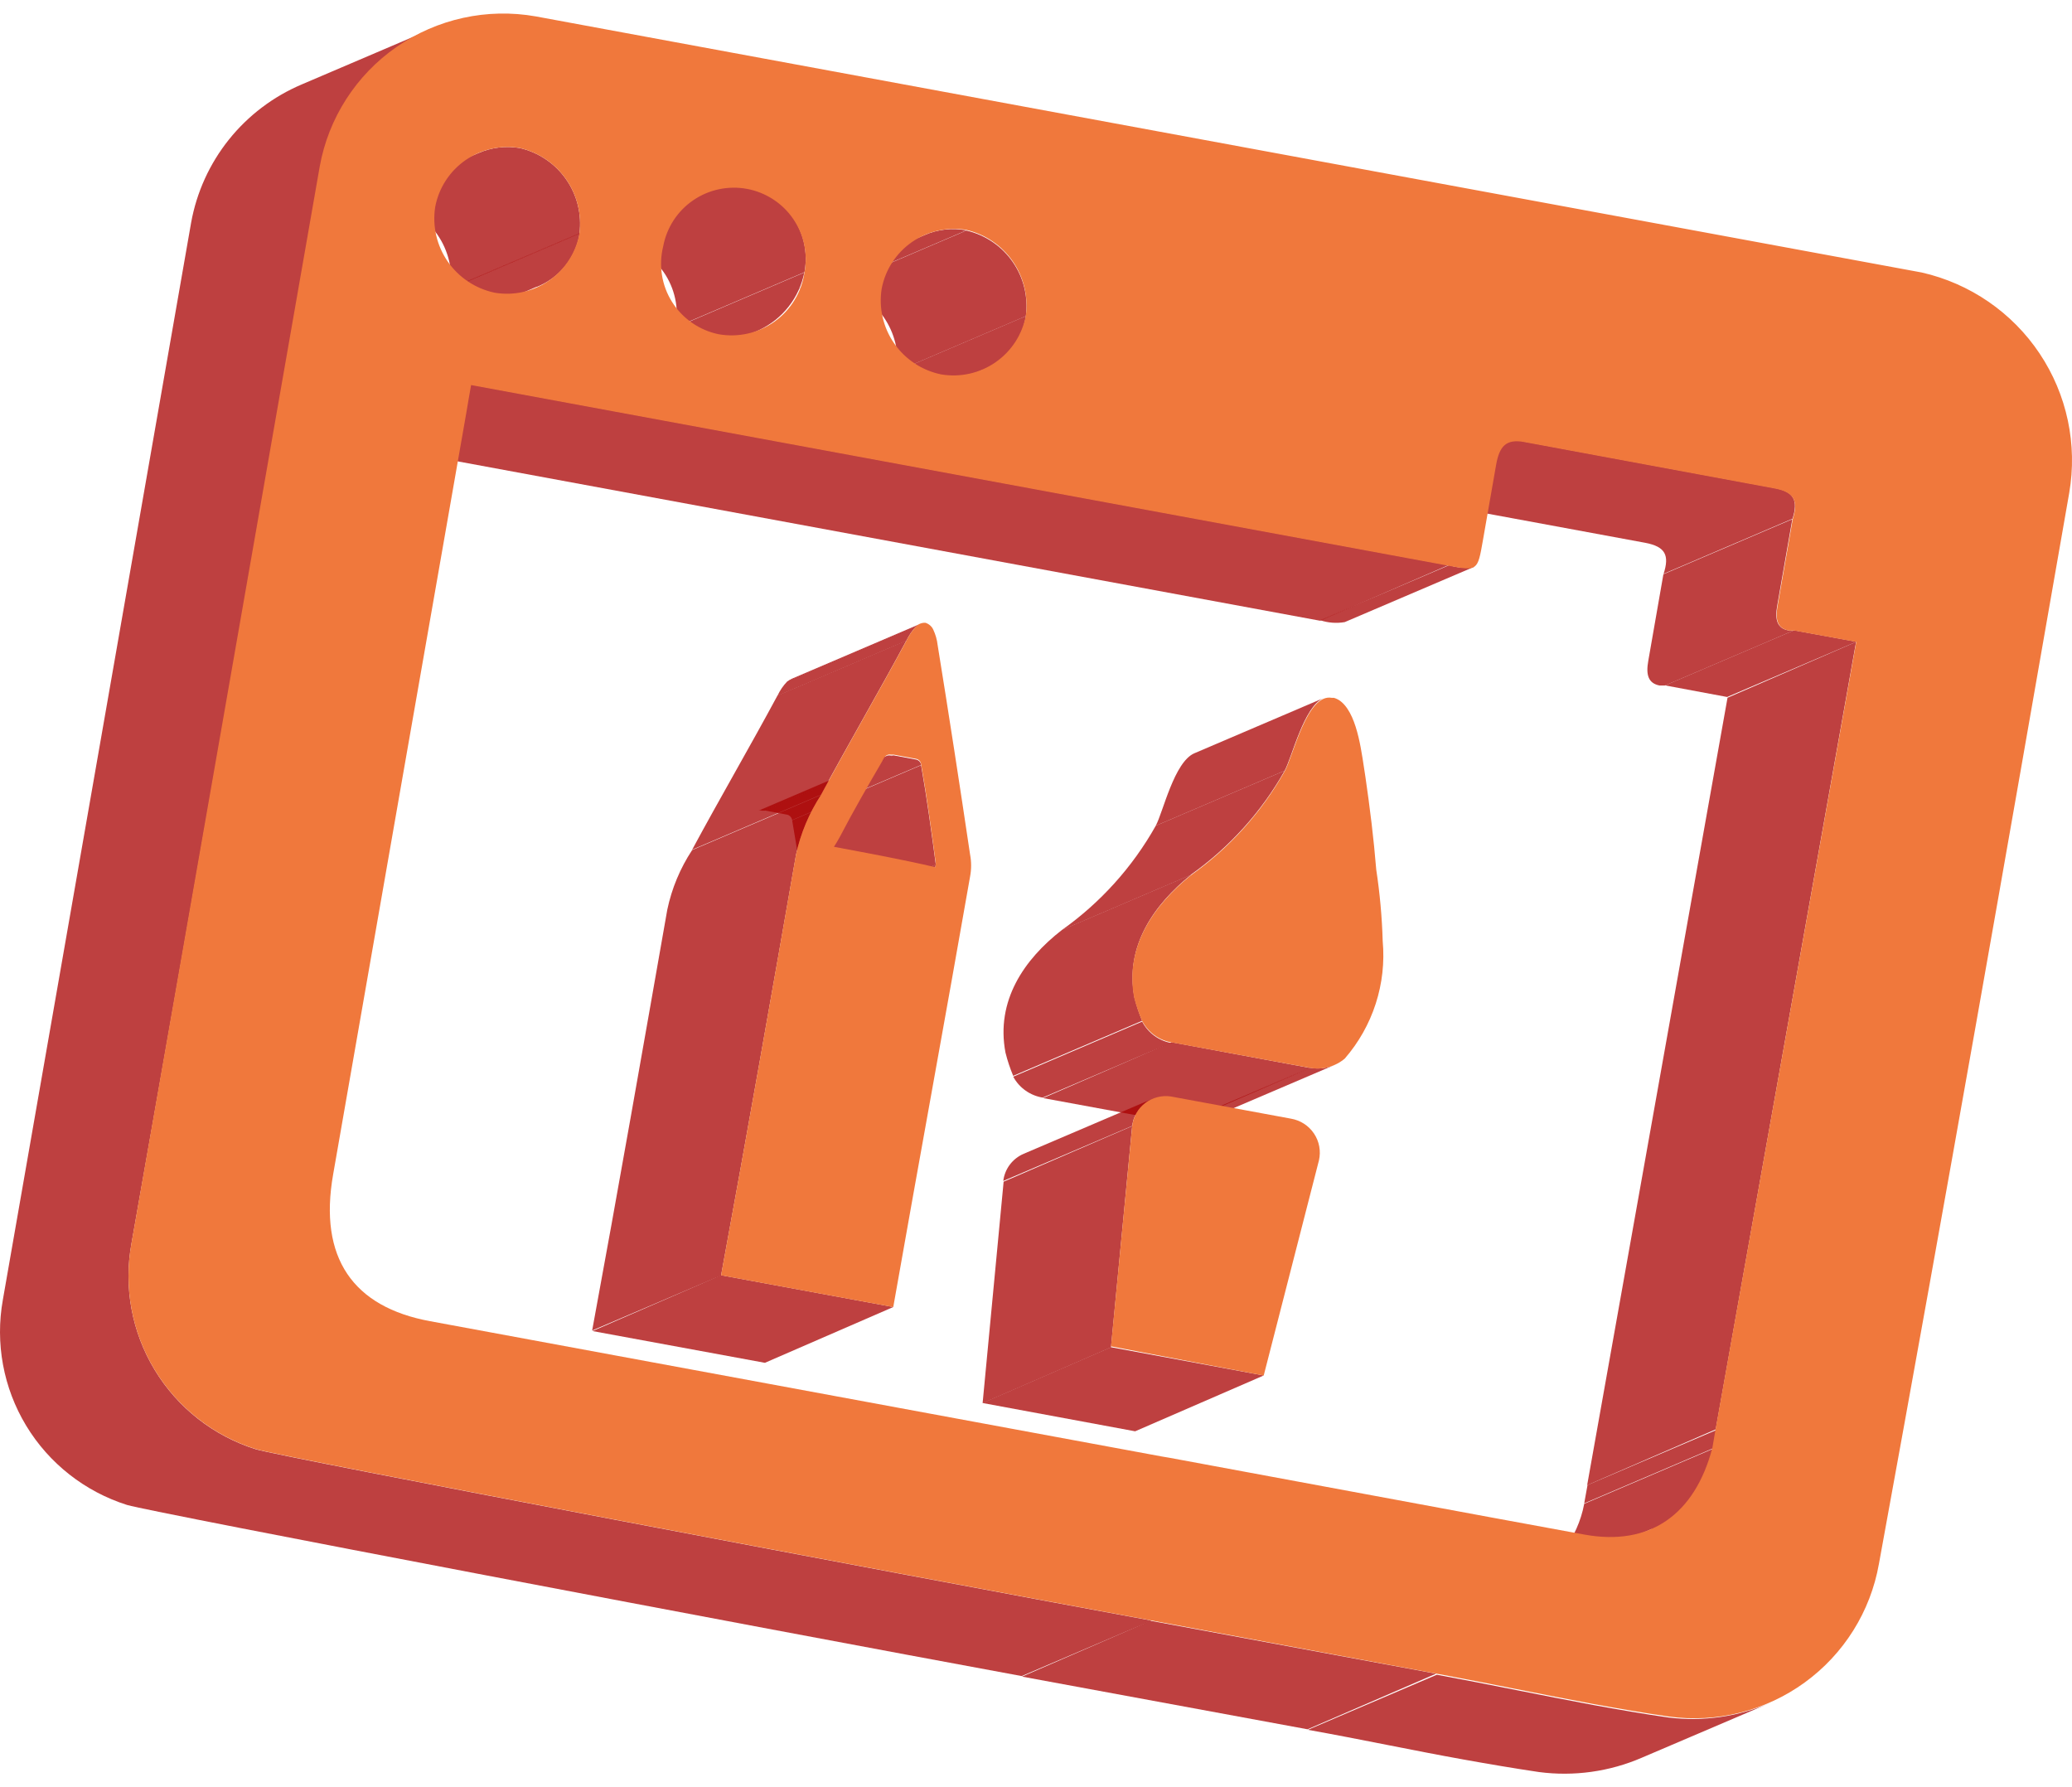 <svg width="80" height="69" viewBox="0 0 80 69" fill="none" xmlns="http://www.w3.org/2000/svg">
<path d="M71.664 24.782L66.686 26.909L64.289 26.462L69.267 24.336L71.671 24.775" fill="#A80000" fill-opacity="0.75"/>
<path d="M69.259 24.339L64.281 26.466H64.075C63.641 26.381 63.541 26.055 63.641 25.509L64.224 22.17L69.202 20.044L68.619 23.383C68.52 23.928 68.619 24.261 69.053 24.339C69.119 24.344 69.186 24.344 69.252 24.339" fill="#A80000" fill-opacity="0.75"/>
<path d="M69.21 20.027L64.232 22.154C64.46 21.445 64.31 21.105 63.521 20.956L53.849 19.169C53.651 19.113 53.442 19.113 53.244 19.169L58.222 17.043C58.42 16.987 58.629 16.987 58.827 17.043L68.499 18.836C69.281 18.978 69.431 19.326 69.21 20.027Z" fill="#A80000" fill-opacity="0.75"/>
<path d="M56.899 21.891L51.92 24.018C51.604 24.072 51.279 24.048 50.975 23.947L55.953 21.82C56.258 21.921 56.583 21.943 56.899 21.884" fill="#A80000" fill-opacity="0.75"/>
<path d="M66.244 55.185L61.28 57.339L66.7 26.938L71.663 24.783L66.244 55.185Z" fill="#A80000" fill-opacity="0.75"/>
<path d="M66.144 55.916L61.166 58.042L61.294 57.334L66.272 55.207L66.151 55.916" fill="#A80000" fill-opacity="0.75"/>
<path d="M63.777 59.029L58.799 61.156C59.408 60.859 59.94 60.424 60.351 59.886C60.762 59.348 61.041 58.722 61.167 58.058L66.145 55.932C66.029 56.599 65.756 57.23 65.35 57.773C64.943 58.316 64.414 58.756 63.806 59.057" fill="#A80000" fill-opacity="0.75"/>
<path d="M49.601 29.754L44.623 31.88C44.907 31.356 45.334 29.414 46.117 29.081L51.095 26.954C50.341 27.28 49.886 29.229 49.601 29.754Z" fill="#A80000" fill-opacity="0.75"/>
<path d="M39.609 12.204L34.631 14.331C34.724 13.595 34.542 12.85 34.117 12.24C33.693 11.631 33.058 11.199 32.334 11.028L37.312 8.901C38.036 9.069 38.673 9.499 39.097 10.108C39.522 10.717 39.704 11.462 39.609 12.197" fill="#A80000" fill-opacity="0.75"/>
<path d="M51.523 41.118L46.545 43.245C46.249 43.372 45.922 43.409 45.606 43.351L50.584 41.224C50.901 41.282 51.227 41.245 51.523 41.118Z" fill="#A80000" fill-opacity="0.75"/>
<path d="M37.313 8.894L32.335 11.02C31.788 10.919 31.223 10.983 30.713 11.204L35.692 9.078C36.201 8.853 36.766 8.789 37.313 8.894Z" fill="#A80000" fill-opacity="0.75"/>
<path d="M37.939 14.28L32.961 16.406C33.398 16.237 33.782 15.955 34.075 15.591C34.369 15.226 34.561 14.791 34.632 14.33L39.611 12.203C39.538 12.665 39.346 13.101 39.053 13.466C38.76 13.832 38.376 14.115 37.939 14.287" fill="#A80000" fill-opacity="0.75"/>
<path d="M45.975 33.78L40.997 35.907C42.49 34.849 43.729 33.474 44.624 31.88L49.602 29.754C48.705 31.344 47.467 32.716 45.975 33.773" fill="#A80000" fill-opacity="0.75"/>
<path d="M50.584 41.232L45.62 43.379L40.272 42.394L45.236 40.239L50.584 41.232Z" fill="#A80000" fill-opacity="0.75"/>
<path d="M68.37 65.735L63.391 67.861C62.141 68.401 60.767 68.592 59.416 68.414C58.463 68.272 57.496 68.109 56.514 67.932C54.573 67.585 52.56 67.152 50.498 66.784L55.476 64.657C57.553 65.04 59.565 65.465 61.521 65.827C62.502 66.004 63.469 66.174 64.422 66.309C65.766 66.475 67.13 66.276 68.37 65.735Z" fill="#A80000" fill-opacity="0.75"/>
<path d="M44.098 39.41L39.12 41.536C38.997 41.244 38.897 40.943 38.821 40.636C38.444 38.644 39.532 37.042 41.005 35.901L45.983 33.774C44.56 34.923 43.423 36.525 43.8 38.509C43.877 38.816 43.977 39.117 44.098 39.41Z" fill="#A80000" fill-opacity="0.75"/>
<path d="M45.237 40.249L40.258 42.376C40.019 42.337 39.792 42.244 39.595 42.104C39.398 41.964 39.235 41.781 39.121 41.568L44.099 39.441C44.212 39.659 44.374 39.847 44.573 39.991C44.772 40.135 45.001 40.231 45.244 40.271" fill="#A80000" fill-opacity="0.75"/>
<path d="M35.371 24.192L30.393 26.318C30.446 26.272 30.506 26.233 30.571 26.205L35.549 24.078C35.484 24.107 35.425 24.145 35.371 24.192Z" fill="#A80000" fill-opacity="0.75"/>
<path d="M43.714 43.468L38.736 45.594C38.764 45.366 38.851 45.149 38.989 44.965C39.128 44.78 39.313 44.636 39.525 44.545L44.504 42.419C44.29 42.509 44.104 42.655 43.965 42.84C43.827 43.026 43.74 43.245 43.714 43.475" fill="#A80000" fill-opacity="0.75"/>
<path d="M34.995 24.736L30.017 26.863C30.111 26.659 30.238 26.472 30.394 26.31L35.372 24.184C35.219 24.348 35.093 24.534 34.995 24.736Z" fill="#A80000" fill-opacity="0.75"/>
<path d="M31.063 10.508L26.084 12.634C26.152 12.267 26.146 11.89 26.067 11.525C25.988 11.16 25.838 10.814 25.625 10.507C25.411 10.2 25.139 9.938 24.824 9.736C24.508 9.535 24.156 9.397 23.787 9.331C23.292 9.244 22.782 9.305 22.322 9.508L27.3 7.382C27.76 7.177 28.27 7.113 28.766 7.198C29.134 7.263 29.487 7.401 29.802 7.603C30.117 7.805 30.389 8.067 30.603 8.373C30.816 8.68 30.967 9.026 31.046 9.391C31.125 9.756 31.13 10.133 31.063 10.501" fill="#A80000" fill-opacity="0.75"/>
<path d="M29.327 12.738L24.349 14.865C24.789 14.653 25.174 14.342 25.474 13.958C25.774 13.573 25.98 13.124 26.077 12.646L31.055 10.52C30.96 10.999 30.753 11.449 30.452 11.834C30.151 12.22 29.763 12.529 29.32 12.738" fill="#A80000" fill-opacity="0.75"/>
<path d="M35.563 29.533L30.585 31.659C30.576 31.611 30.554 31.566 30.521 31.53C30.489 31.494 30.447 31.467 30.4 31.454L29.525 31.291L34.503 29.164L35.378 29.327C35.425 29.338 35.468 29.363 35.501 29.398C35.534 29.433 35.556 29.478 35.563 29.526" fill="#A80000" fill-opacity="0.75"/>
<path d="M36.132 33.378L31.154 35.504C30.983 34.228 30.812 32.952 30.585 31.669L35.563 29.543C35.791 30.833 35.962 32.109 36.132 33.385" fill="#A80000" fill-opacity="0.75"/>
<path d="M34.503 29.172L29.525 31.299H29.425C29.379 31.284 29.329 31.284 29.283 31.299L34.261 29.172C34.308 29.161 34.357 29.161 34.404 29.172H34.503Z" fill="#A80000" fill-opacity="0.75"/>
<path d="M36.111 33.479L31.148 35.634L31.169 35.521L36.133 33.373L36.111 33.479Z" fill="#A80000" fill-opacity="0.75"/>
<path d="M42.896 52.016L37.939 54.171L38.75 45.622L43.714 43.475L42.896 52.016Z" fill="#A80000" fill-opacity="0.75"/>
<path d="M48.792 53.104L43.828 55.259L37.939 54.167L42.896 52.013L48.792 53.104Z" fill="#A80000" fill-opacity="0.75"/>
<path d="M31.702 30.678L26.724 32.805C27.805 30.799 28.935 28.864 30.016 26.858L34.995 24.731C33.914 26.737 32.783 28.672 31.702 30.678Z" fill="#A80000" fill-opacity="0.75"/>
<path d="M55.448 64.617L50.484 66.764L39.46 64.73L44.425 62.575L55.448 64.617Z" fill="#A80000" fill-opacity="0.75"/>
<path d="M22.372 9.02L17.394 11.147C17.491 10.41 17.309 9.664 16.885 9.054C16.46 8.443 15.823 8.012 15.097 7.844C14.556 7.746 13.999 7.813 13.497 8.035L18.475 5.909C18.978 5.69 19.534 5.623 20.075 5.717C20.8 5.887 21.437 6.318 21.861 6.929C22.285 7.539 22.468 8.284 22.372 9.02Z" fill="#A80000" fill-opacity="0.75"/>
<path d="M20.706 11.078L15.727 13.204C16.165 13.034 16.55 12.753 16.844 12.389C17.139 12.024 17.332 11.589 17.406 11.127L22.384 9.001C22.313 9.462 22.122 9.896 21.83 10.26C21.538 10.625 21.155 10.906 20.72 11.078" fill="#A80000" fill-opacity="0.75"/>
<path d="M55.925 21.818L50.968 23.965L13.226 16.991L18.19 14.843L55.925 21.818Z" fill="#A80000" fill-opacity="0.75"/>
<path d="M34.49 50.461L29.533 52.615L22.876 51.389L27.84 49.234L34.49 50.461Z" fill="#A80000" fill-opacity="0.75"/>
<path d="M27.841 49.241L22.863 51.368C23.873 45.903 24.84 40.374 25.764 35.121C25.936 34.3 26.262 33.519 26.724 32.818L31.703 30.691C31.242 31.394 30.914 32.175 30.736 32.995C29.818 38.248 28.851 43.755 27.841 49.241Z" fill="#A80000" fill-opacity="0.75"/>
<path d="M44.425 62.583L39.447 64.709C29.035 62.788 6.021 58.422 4.905 58.103C3.277 57.587 1.892 56.499 1.01 55.041C0.128 53.582 -0.191 51.854 0.111 50.178L7.38 8.592C7.592 7.42 8.093 6.32 8.838 5.389C9.583 4.459 10.548 3.728 11.647 3.261L16.625 1.135C15.534 1.607 14.576 2.341 13.838 3.27C13.1 4.2 12.604 5.298 12.394 6.465L5.076 48.009C4.768 49.69 5.086 51.425 5.972 52.888C6.857 54.352 8.248 55.442 9.883 55.955C11.007 56.281 34.006 60.64 44.425 62.561" fill="#A80000" fill-opacity="0.75"/>
<path d="M52.718 29.989C52.582 29.174 52.447 27.678 51.807 27.111C51.72 27.032 51.615 26.974 51.501 26.941H51.416C50.463 26.771 49.93 29.188 49.602 29.776C48.705 31.366 47.467 32.739 45.975 33.795C44.553 34.944 43.415 36.546 43.792 38.53C43.872 38.833 43.975 39.129 44.098 39.416C44.211 39.634 44.373 39.822 44.572 39.966C44.771 40.11 45.001 40.206 45.243 40.246L50.591 41.231C50.826 41.271 51.066 41.259 51.296 41.197C51.526 41.134 51.739 41.023 51.921 40.87C52.459 40.25 52.865 39.53 53.117 38.75C53.369 37.971 53.46 37.148 53.386 36.333C53.359 35.41 53.276 34.489 53.137 33.576C53.038 32.364 52.895 31.208 52.718 29.989Z" fill="#F0783C"/>
<path d="M49.844 43.189L45.207 42.332C45.034 42.306 44.856 42.315 44.687 42.359C44.517 42.403 44.357 42.48 44.218 42.587C44.078 42.693 43.962 42.826 43.875 42.979C43.789 43.131 43.734 43.299 43.714 43.473L42.896 51.979L48.792 53.106L50.925 44.798C50.965 44.622 50.969 44.439 50.936 44.26C50.903 44.082 50.834 43.913 50.732 43.762C50.631 43.611 50.5 43.483 50.347 43.384C50.195 43.286 50.024 43.22 49.844 43.189Z" fill="#F0783C"/>
<path d="M36.203 24.91C36.18 24.701 36.122 24.498 36.033 24.308C36.004 24.245 35.963 24.19 35.911 24.145C35.86 24.1 35.799 24.066 35.734 24.045C35.667 24.04 35.599 24.05 35.536 24.075C35.474 24.099 35.417 24.138 35.371 24.187C35.218 24.351 35.091 24.538 34.994 24.74C33.913 26.746 32.783 28.681 31.702 30.687C31.241 31.39 30.913 32.17 30.734 32.991C29.817 38.243 28.85 43.751 27.84 49.237L34.489 50.463C35.471 44.885 36.531 39.122 37.455 33.841C37.508 33.56 37.508 33.272 37.455 32.991C37.057 30.318 36.637 27.589 36.203 24.91ZM36.111 33.48C34.873 33.189 33.558 32.948 32.199 32.693C32.263 32.601 32.349 32.445 32.434 32.296C32.946 31.311 33.508 30.34 34.07 29.376C34.148 29.198 34.248 29.106 34.404 29.135H34.504L35.378 29.298C35.426 29.308 35.468 29.333 35.501 29.369C35.534 29.404 35.556 29.448 35.563 29.496C35.791 30.786 35.962 32.062 36.132 33.338L36.111 33.48Z" fill="#F0783C"/>
<path d="M74.202 10.521L20.686 0.633C18.808 0.301 16.875 0.725 15.311 1.812C13.747 2.899 12.68 4.56 12.344 6.431L5.075 48.004C4.767 49.684 5.086 51.419 5.971 52.883C6.857 54.346 8.248 55.436 9.883 55.949C11.007 56.275 34.006 60.635 44.425 62.556L55.477 64.618C57.553 65.001 59.566 65.426 61.522 65.788C62.503 65.965 63.47 66.135 64.423 66.27C66.279 66.528 68.162 66.058 69.677 64.959C71.192 63.86 72.22 62.218 72.545 60.38C75.297 45.303 77.253 34.153 79.892 19.034C80.216 17.159 79.807 15.231 78.749 13.648C77.691 12.064 76.063 10.945 74.202 10.521ZM34.042 11.145C34.18 10.415 34.601 9.768 35.212 9.344C35.824 8.92 36.578 8.752 37.313 8.876C38.038 9.044 38.674 9.475 39.099 10.084C39.523 10.693 39.705 11.437 39.61 12.172C39.475 12.905 39.056 13.555 38.444 13.982C37.832 14.409 37.076 14.579 36.339 14.455C35.602 14.304 34.952 13.875 34.525 13.259C34.097 12.642 33.924 11.885 34.042 11.145ZM25.607 9.507C25.673 9.15 25.81 8.81 26.008 8.505C26.206 8.201 26.463 7.938 26.763 7.733C27.063 7.527 27.401 7.382 27.757 7.307C28.113 7.231 28.481 7.226 28.839 7.292C29.198 7.358 29.539 7.494 29.845 7.692C30.15 7.889 30.414 8.145 30.62 8.444C30.826 8.743 30.972 9.08 31.047 9.435C31.123 9.79 31.128 10.157 31.062 10.514C31.008 10.891 30.878 11.254 30.68 11.579C30.482 11.906 30.221 12.188 29.91 12.412C29.601 12.634 29.248 12.793 28.876 12.877C28.503 12.962 28.117 12.97 27.741 12.903C27.373 12.826 27.025 12.676 26.717 12.462C26.409 12.248 26.148 11.975 25.949 11.658C25.749 11.341 25.616 10.987 25.558 10.617C25.499 10.248 25.516 9.87 25.607 9.507ZM16.803 7.99C16.94 7.259 17.359 6.611 17.971 6.185C18.583 5.76 19.338 5.591 20.074 5.715C20.799 5.885 21.436 6.316 21.86 6.926C22.285 7.537 22.467 8.282 22.371 9.018C22.236 9.751 21.817 10.401 21.205 10.828C20.593 11.255 19.837 11.425 19.1 11.301C18.365 11.146 17.717 10.717 17.29 10.101C16.863 9.486 16.688 8.73 16.803 7.99ZM66.237 55.184L66.116 55.893C65.433 58.494 63.684 59.706 61.166 59.245L57.546 58.579L45.157 56.282L44.866 56.233L16.611 51.009C13.631 50.463 12.294 48.563 12.863 45.338C14.797 34.274 16.063 27.015 18.012 15.894C18.061 15.589 18.118 15.277 18.189 14.866L55.925 21.841C57.048 22.046 57.048 22.046 57.255 20.863C57.432 19.835 57.589 18.956 57.767 17.935C57.895 17.226 58.151 16.943 58.834 17.063L68.506 18.857C69.288 18.998 69.437 19.346 69.217 20.047L68.634 23.386C68.534 23.932 68.634 24.265 69.067 24.343C69.134 24.347 69.2 24.347 69.266 24.343L71.67 24.782L66.237 55.184Z" fill="#F0783C"/>
</svg>
